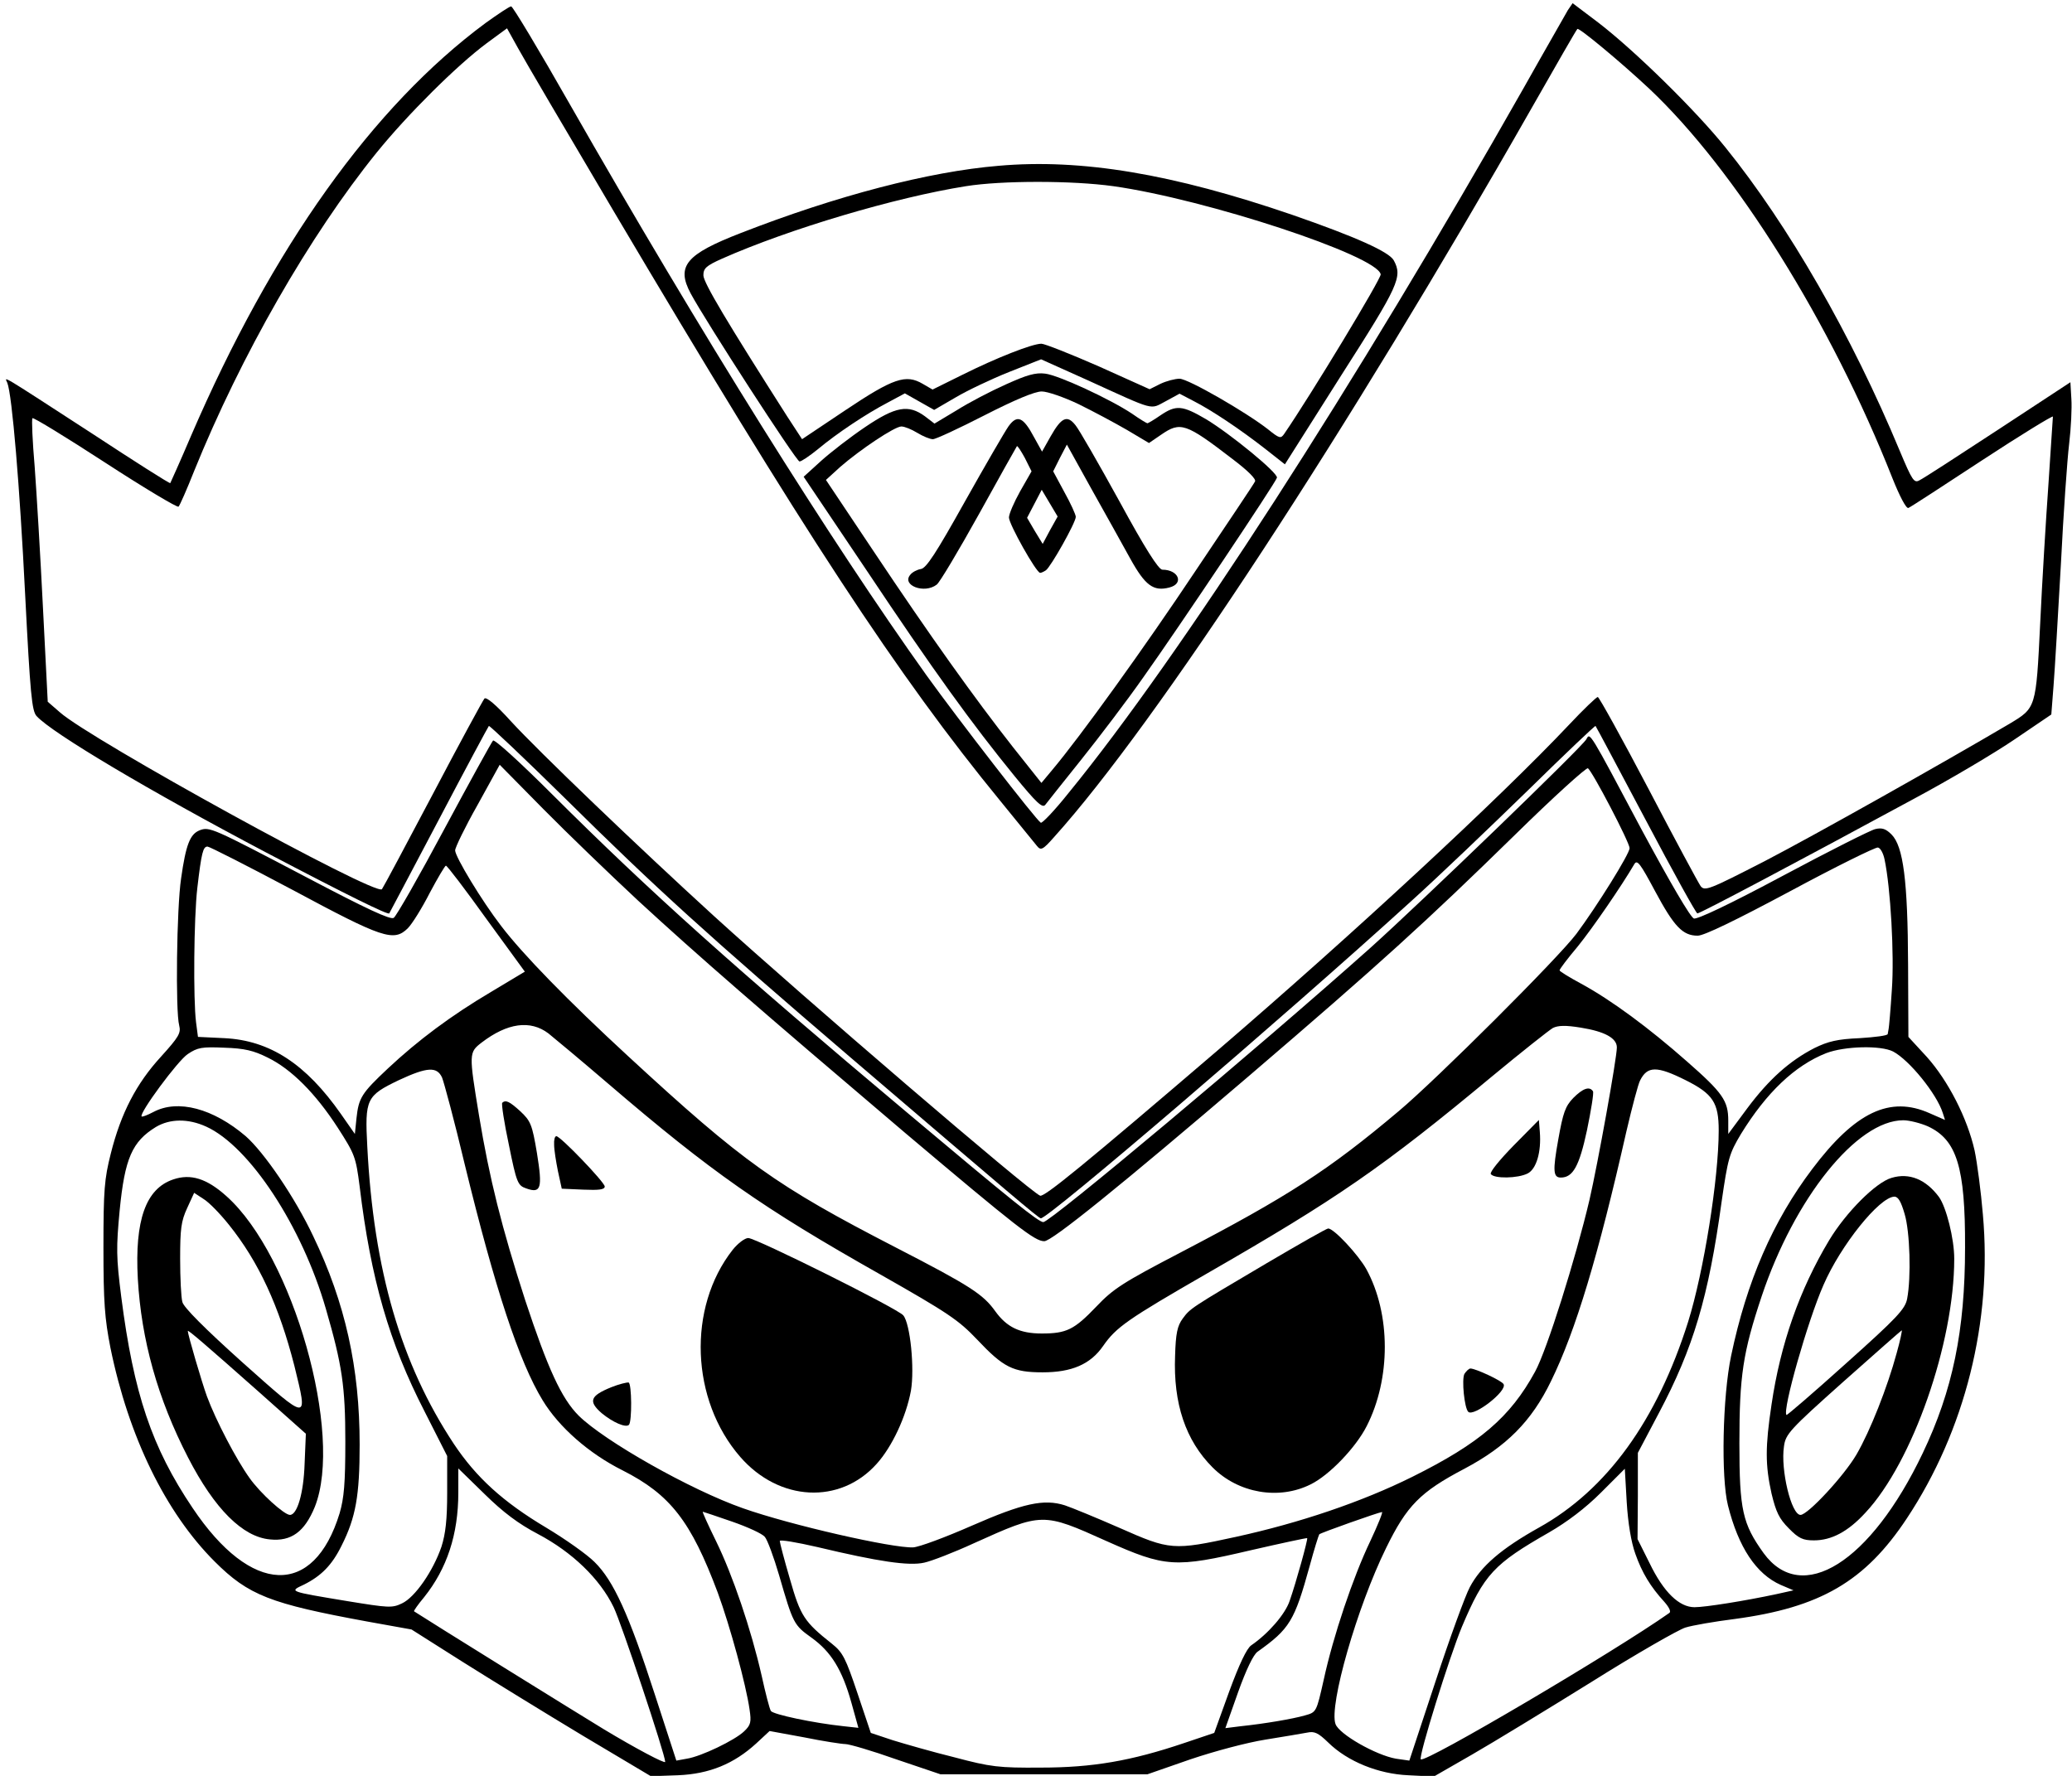 <?xml version="1.0" standalone="no"?>
<!DOCTYPE svg PUBLIC "-//W3C//DTD SVG 20010904//EN"
 "http://www.w3.org/TR/2001/REC-SVG-20010904/DTD/svg10.dtd">
<svg version="1.0" xmlns="http://www.w3.org/2000/svg"
 width="651pt" height="558pt" viewBox="0 0 651 558"
 preserveAspectRatio="xMidYMid meet">

<g transform="translate(0,558) scale(0.1,-0.1)" >
<path d="M4926 5548 c-7 -13 -70 -122 -138 -243 -529 -933 -1081 -1789 -1431
-2217 -43 -54 -83 -96 -87 -93 -15 9 -259 324 -359 463 -300 420 -710 1075
-1121 1795 -96 169 -179 307 -184 307 -5 0 -41 -24 -80 -52 -354 -262 -670
-704 -926 -1298 -34 -80 -64 -146 -65 -148 -2 -2 -112 68 -246 156 -299 194
-274 179 -266 159 15 -38 39 -324 56 -665 16 -312 21 -366 36 -382 48 -53 354
-235 720 -428 259 -136 383 -197 388 -192 2 3 72 136 156 295 84 160 155 292
157 294 2 2 111 -101 242 -230 283 -280 445 -427 897 -814 503 -430 585 -500
595 -503 18 -6 754 624 1160 993 91 82 258 242 373 354 114 112 209 202 210
200 2 -2 73 -136 158 -296 85 -161 158 -293 162 -293 9 0 313 161 682 361 110
59 252 143 315 186 l115 78 7 90 c4 50 14 221 23 380 8 160 20 331 26 380 6
50 9 113 7 142 l-3 52 -227 -149 c-125 -82 -236 -154 -247 -159 -17 -10 -23
-1 -62 92 -151 363 -350 709 -548 954 -94 117 -285 304 -398 391 l-82 62 -15
-22z m-3003 -623 c605 -1022 898 -1469 1221 -1863 55 -68 107 -131 114 -140
12 -15 18 -13 54 28 321 356 925 1280 1500 2290 77 135 141 247 144 249 5 5
134 -102 225 -187 272 -256 572 -736 765 -1225 22 -55 43 -96 50 -93 6 2 110
70 232 150 122 80 222 141 222 137 0 -5 -7 -100 -14 -212 -8 -112 -20 -310
-26 -439 -13 -266 -13 -264 -96 -314 -212 -125 -612 -350 -768 -431 -177 -91
-190 -96 -203 -79 -7 10 -81 147 -164 306 -83 158 -155 288 -159 288 -4 0 -45
-39 -90 -87 -218 -231 -679 -658 -1105 -1024 -418 -358 -544 -461 -557 -456
-32 12 -746 625 -1023 877 -240 219 -553 519 -640 614 -47 52 -77 77 -83 71
-5 -6 -78 -140 -162 -300 -84 -159 -156 -294 -160 -299 -21 -22 -917 471
-1012 556 l-38 33 -15 295 c-8 162 -20 361 -26 443 -7 81 -10 150 -7 153 3 3
106 -60 229 -140 123 -80 227 -142 230 -138 4 4 26 54 49 112 147 363 363 740
573 1000 97 120 253 275 346 344 l64 47 35 -63 c19 -35 152 -261 295 -503z"/>
<path d="M3137 5059 c-218 -18 -509 -94 -809 -211 -173 -67 -204 -104 -158
-190 46 -86 332 -528 342 -528 6 0 31 17 57 38 61 51 153 112 220 147 l54 29
46 -26 46 -26 67 39 c37 22 113 58 168 80 l101 40 147 -66 c215 -98 194 -92
244 -66 l44 24 44 -23 c57 -29 148 -90 226 -151 l61 -48 176 278 c183 286 194
311 166 363 -15 27 -120 74 -319 143 -376 129 -663 177 -923 154z m361 -64
c291 -41 829 -218 840 -277 2 -13 -218 -377 -303 -501 -11 -16 -15 -15 -51 14
-69 54 -251 159 -278 159 -14 0 -41 -7 -60 -16 l-34 -17 -160 72 c-89 39 -170
71 -180 71 -29 0 -143 -45 -249 -98 l-93 -46 -31 18 c-53 31 -92 18 -243 -83
l-136 -91 -47 72 c-188 295 -263 420 -263 443 0 22 9 30 58 52 212 94 546 193
767 228 112 18 334 18 463 0z"/>
<path d="M3160 4372 c-47 -21 -116 -57 -154 -81 l-70 -42 -30 23 c-52 38 -92
31 -188 -34 -46 -31 -108 -79 -138 -106 l-55 -50 197 -293 c212 -318 333 -485
466 -648 68 -83 87 -101 96 -90 6 8 57 72 113 142 56 70 145 187 196 260 109
153 416 612 419 626 4 15 -148 139 -223 184 -75 44 -94 45 -143 12 -20 -14
-39 -25 -41 -25 -2 0 -24 13 -48 30 -69 46 -231 121 -273 126 -30 4 -58 -4
-124 -34z m229 -62 c45 -22 114 -59 152 -81 l69 -41 38 26 c61 42 77 37 224
-76 49 -37 76 -64 71 -71 -3 -7 -87 -132 -185 -278 -165 -248 -366 -526 -451
-627 l-35 -42 -89 112 c-121 154 -261 350 -439 617 l-149 223 45 41 c62 54
171 127 192 127 10 0 32 -9 50 -20 18 -11 40 -20 49 -20 9 0 82 34 162 75 96
49 158 75 180 75 18 0 70 -18 116 -40z"/>
<path d="M3169 4241 c-12 -17 -74 -124 -138 -238 -90 -161 -121 -209 -138
-211 -12 -2 -27 -10 -33 -18 -28 -33 44 -61 83 -31 9 6 69 107 133 222 64 116
118 212 119 213 2 2 13 -15 25 -37 l21 -42 -36 -63 c-19 -34 -35 -71 -35 -82
0 -21 86 -174 98 -174 4 0 12 4 18 8 15 10 94 150 94 168 0 7 -16 42 -36 78
l-35 65 21 42 22 42 77 -139 c43 -77 98 -175 122 -219 47 -85 73 -104 123 -91
47 12 29 56 -22 56 -12 0 -55 68 -135 215 -65 118 -127 226 -138 239 -26 33
-44 25 -78 -35 l-27 -48 -25 45 c-34 64 -53 72 -80 35z m130 -327 l-23 -43
-25 41 -24 41 23 44 23 44 25 -42 25 -42 -24 -43z"/>
<path d="M4984 3257 c-14 -25 -519 -512 -677 -654 -355 -317 -1007 -863 -1029
-863 -15 0 -102 70 -423 340 -549 461 -812 697 -1119 1003 -98 98 -182 175
-187 170 -4 -4 -73 -129 -153 -278 -79 -148 -151 -274 -159 -279 -10 -7 -87
29 -273 127 -299 157 -306 160 -337 148 -30 -12 -43 -45 -58 -151 -14 -93 -18
-418 -6 -462 6 -24 -1 -36 -58 -99 -76 -83 -125 -176 -157 -304 -20 -79 -23
-114 -23 -295 0 -172 4 -223 22 -315 57 -279 173 -517 327 -671 107 -107 175
-133 480 -189 l139 -25 161 -102 c89 -56 258 -160 376 -231 l215 -128 85 3
c99 4 176 36 246 100 l42 39 109 -20 c59 -12 118 -21 129 -21 12 0 84 -21 160
-48 l139 -47 325 0 325 0 135 47 c77 26 179 53 236 62 56 9 115 19 131 22 23
5 35 -1 66 -31 61 -60 158 -99 252 -103 l80 -4 120 69 c66 38 235 141 375 228
140 88 273 164 295 171 22 7 92 19 155 27 269 36 410 118 541 316 183 276 269
620 239 955 -6 72 -18 163 -26 201 -23 102 -83 219 -150 294 l-58 63 -1 227
c-1 264 -15 372 -52 409 -18 18 -30 22 -51 17 -14 -3 -145 -69 -289 -146 -170
-91 -270 -138 -281 -135 -11 4 -74 112 -163 277 -168 316 -163 308 -175 286z
m-2979 -507 c189 -174 379 -339 838 -729 353 -298 408 -341 438 -341 24 0 237
172 644 520 411 352 556 484 834 756 121 119 225 213 230 210 14 -9 131 -233
131 -251 0 -18 -103 -183 -167 -269 -58 -77 -439 -457 -558 -557 -222 -187
-348 -268 -685 -444 -182 -95 -212 -114 -266 -171 -69 -72 -93 -84 -171 -84
-69 0 -110 20 -146 70 -38 53 -77 79 -312 200 -378 195 -479 267 -840 600
-191 176 -332 321 -400 410 -61 79 -145 218 -145 238 0 9 31 73 70 142 l70
127 137 -139 c76 -77 210 -206 298 -288z m-1086 34 c283 -152 318 -164 362
-121 14 14 45 64 69 111 25 47 48 86 51 86 4 0 61 -75 127 -167 l121 -166
-105 -63 c-127 -75 -231 -153 -325 -241 -83 -78 -92 -92 -99 -157 l-5 -49 -44
63 c-110 157 -223 231 -366 238 l-83 4 -6 46 c-9 70 -7 328 4 422 13 111 18
130 32 130 6 0 126 -61 267 -136z m5002 96 c19 -89 31 -301 23 -410 -4 -63 -9
-118 -10 -122 -1 -5 -2 -12 -3 -17 0 -5 -40 -10 -88 -13 -70 -3 -99 -10 -142
-31 -78 -40 -143 -98 -211 -189 l-60 -81 0 42 c0 62 -17 87 -130 186 -119 105
-238 193 -332 244 -37 20 -68 39 -68 42 0 4 25 37 57 75 47 58 137 189 178
259 9 15 19 1 65 -85 60 -112 87 -140 134 -140 20 0 119 48 291 140 143 77
267 138 275 137 8 -1 17 -18 21 -37z m-4198 -547 c20 -16 105 -87 189 -159
322 -276 483 -389 853 -598 215 -122 247 -144 305 -205 83 -88 113 -103 206
-103 91 0 150 25 190 83 41 59 77 84 327 228 407 234 551 333 895 619 93 77
179 145 191 152 16 8 40 9 88 1 75 -12 113 -33 113 -62 0 -34 -60 -366 -86
-479 -43 -183 -134 -473 -171 -540 -78 -143 -174 -225 -385 -330 -159 -79
-354 -145 -555 -189 -197 -43 -207 -42 -365 28 -73 32 -151 64 -172 71 -66 21
-131 7 -293 -64 -82 -36 -165 -67 -184 -68 -64 -3 -385 70 -535 123 -165 58
-435 211 -516 291 -54 54 -97 148 -168 363 -74 229 -112 381 -145 580 -32 195
-32 198 8 229 81 62 153 72 210 29z m-882 -76 c74 -36 150 -112 220 -220 54
-84 57 -92 69 -185 35 -291 93 -491 204 -707 l71 -140 0 -115 c0 -85 -5 -129
-18 -170 -26 -76 -83 -159 -124 -178 -31 -15 -42 -14 -171 7 -187 31 -184 30
-137 52 54 27 88 61 118 122 45 89 57 158 57 318 0 241 -45 445 -146 655 -57
121 -154 263 -212 314 -102 87 -213 117 -290 76 -19 -10 -35 -16 -37 -14 -9 9
114 176 145 196 31 21 45 23 115 20 63 -2 92 -9 136 -31z m5107 19 c51 -27
137 -133 156 -193 l7 -22 -48 21 c-125 56 -234 4 -369 -175 -124 -164 -206
-353 -255 -587 -27 -129 -32 -382 -10 -470 33 -132 89 -216 166 -250 l40 -17
-54 -12 c-98 -21 -223 -41 -257 -41 -48 0 -97 47 -141 138 l-38 76 1 136 0
135 66 125 c108 204 156 364 197 663 20 138 24 152 61 214 80 130 169 215 268
254 58 22 171 25 210 5z m-4559 -82 c6 -15 39 -137 71 -272 95 -390 171 -621
245 -742 51 -84 145 -167 251 -220 150 -76 215 -160 299 -384 39 -106 89 -290
100 -367 6 -40 4 -49 -17 -69 -29 -28 -135 -79 -180 -86 l-33 -6 -68 209 c-81
250 -129 356 -189 415 -24 24 -92 72 -152 108 -136 81 -220 158 -290 263 -166
251 -252 545 -272 934 -8 150 -3 160 99 209 90 42 120 43 136 8z m3907 -8 c86
-43 104 -71 104 -158 0 -151 -47 -444 -96 -601 -98 -310 -255 -528 -469 -647
-118 -66 -182 -121 -217 -187 -14 -26 -63 -160 -108 -297 l-82 -248 -42 6
c-63 11 -179 77 -190 109 -21 58 68 368 159 553 65 133 107 176 246 249 132
70 211 149 272 275 78 159 149 396 237 785 18 77 37 149 43 160 23 46 53 46
143 1z m-4648 -146 c136 -62 301 -313 376 -573 51 -176 61 -243 61 -417 0
-131 -4 -177 -18 -225 -81 -265 -278 -258 -462 17 -128 190 -185 359 -224 663
-16 125 -16 155 -5 272 16 163 39 216 114 262 44 26 101 27 158 1z m5409 1
c91 -42 118 -128 117 -381 0 -261 -39 -449 -133 -646 -164 -344 -380 -479
-500 -314 -66 92 -76 135 -76 345 0 212 11 285 70 462 103 308 299 553 445
553 19 0 54 -9 77 -19z m-4367 -1281 c108 -57 195 -141 238 -230 24 -49 162
-463 162 -486 0 -7 -94 43 -192 102 -68 41 -564 349 -597 371 -2 1 12 21 32
45 71 89 107 196 107 328 l0 76 83 -81 c58 -57 106 -93 167 -125z m3448 -62
c21 -60 48 -104 91 -151 15 -17 22 -31 16 -35 -173 -122 -768 -473 -781 -460
-8 8 91 325 129 416 70 166 101 198 274 297 57 33 114 76 163 125 l75 75 6
-105 c4 -66 14 -126 27 -162z m-2838 101 c49 -17 95 -38 103 -48 8 -9 28 -63
45 -121 44 -152 46 -156 102 -196 61 -44 96 -100 125 -204 l22 -79 -46 5 c-95
10 -222 37 -229 48 -4 6 -17 56 -29 111 -33 145 -91 316 -143 422 -25 51 -44
93 -42 93 1 0 43 -14 92 -31z m2005 -62 c-54 -113 -116 -297 -146 -435 -23
-102 -23 -102 -59 -112 -38 -11 -126 -26 -202 -34 l-48 -6 40 113 c25 70 48
118 61 127 101 72 116 96 164 270 14 52 28 96 30 99 5 5 186 69 197 70 4 1
-13 -41 -37 -92z m-829 1 c186 -83 215 -85 454 -29 96 22 175 39 177 38 3 -3
-35 -140 -55 -197 -14 -42 -67 -103 -121 -140 -14 -10 -37 -58 -69 -145 l-47
-130 -95 -32 c-166 -56 -287 -77 -450 -77 -132 -1 -157 2 -270 32 -69 17 -156
42 -195 54 l-69 23 -42 125 c-37 110 -46 128 -80 155 -87 69 -99 87 -132 203
-18 61 -32 115 -32 120 0 5 53 -4 118 -19 193 -46 288 -60 336 -49 23 5 93 32
156 61 215 97 216 97 416 7z"/>
<path d="M4943 2130 c-25 -26 -32 -46 -47 -130 -18 -100 -16 -120 8 -120 38 0
58 36 82 148 13 63 22 118 19 123 -11 17 -32 9 -62 -21z"/>
<path d="M1578 2115 c-3 -3 6 -63 21 -133 24 -119 28 -127 54 -136 47 -17 52
0 34 111 -15 90 -20 101 -52 131 -34 31 -46 37 -57 27z"/>
<path d="M4756 1981 c-44 -45 -76 -84 -72 -90 10 -15 85 -14 116 2 27 14 43
67 38 130 l-3 38 -79 -80z"/>
<path d="M1741 1983 c0 -16 6 -53 12 -83 l12 -55 68 -3 c49 -2 67 0 67 10 0
13 -139 158 -152 158 -5 0 -8 -12 -7 -27z"/>
<path d="M3980 1611 c-244 -144 -240 -142 -264 -174 -17 -23 -22 -47 -24 -117
-6 -150 33 -266 118 -351 81 -81 208 -103 308 -53 59 29 142 116 176 183 76
149 76 352 -1 493 -25 45 -102 128 -120 128 -5 0 -91 -49 -193 -109z"/>
<path d="M2302 1653 c-143 -182 -132 -472 24 -651 122 -140 313 -150 428 -22
49 54 93 149 108 230 12 70 -2 211 -24 237 -17 21 -463 243 -487 243 -11 0
-33 -17 -49 -37z"/>
<path d="M4601 1263 c-9 -18 0 -107 12 -119 17 -17 124 66 111 87 -6 11 -88
49 -104 49 -5 0 -13 -8 -19 -17z"/>
<path d="M1920 1221 c-66 -27 -72 -44 -30 -81 35 -29 76 -47 86 -37 10 10 9
130 -1 133 -5 1 -30 -5 -55 -15z"/>
<path d="M544 1874 c-86 -29 -121 -128 -111 -312 11 -192 62 -376 158 -562 83
-161 171 -249 257 -257 67 -7 109 24 141 102 91 228 -68 789 -277 976 -62 56
-113 72 -168 53z m175 -142 c94 -117 158 -256 206 -444 43 -176 47 -176 -163
11 -118 106 -185 173 -189 190 -4 14 -7 76 -7 136 0 93 3 118 22 159 l22 48
29 -19 c17 -10 52 -46 80 -81z m96 -527 l146 -130 -4 -95 c-3 -91 -23 -160
-46 -160 -18 0 -94 69 -127 116 -41 57 -106 181 -134 257 -16 44 -60 194 -60
205 0 5 59 -46 225 -193z"/>
<path d="M5943 1879 c-49 -14 -143 -108 -196 -196 -93 -155 -153 -326 -181
-516 -20 -133 -20 -190 0 -280 14 -58 24 -79 54 -109 31 -32 45 -38 79 -38 55
0 107 27 162 87 148 158 279 533 279 798 0 63 -25 162 -48 194 -41 55 -93 77
-149 60z m41 -113 c17 -56 21 -200 8 -267 -6 -32 -32 -60 -192 -203 -101 -91
-186 -164 -187 -162 -14 13 67 297 116 408 54 125 176 277 223 278 12 0 21
-16 32 -54z m-25 -438 c-29 -107 -83 -244 -126 -318 -39 -67 -153 -190 -176
-190 -29 0 -63 142 -52 215 5 39 18 53 186 203 100 89 183 162 184 162 2 0 -5
-33 -16 -72z"/>
</g>
</svg>
